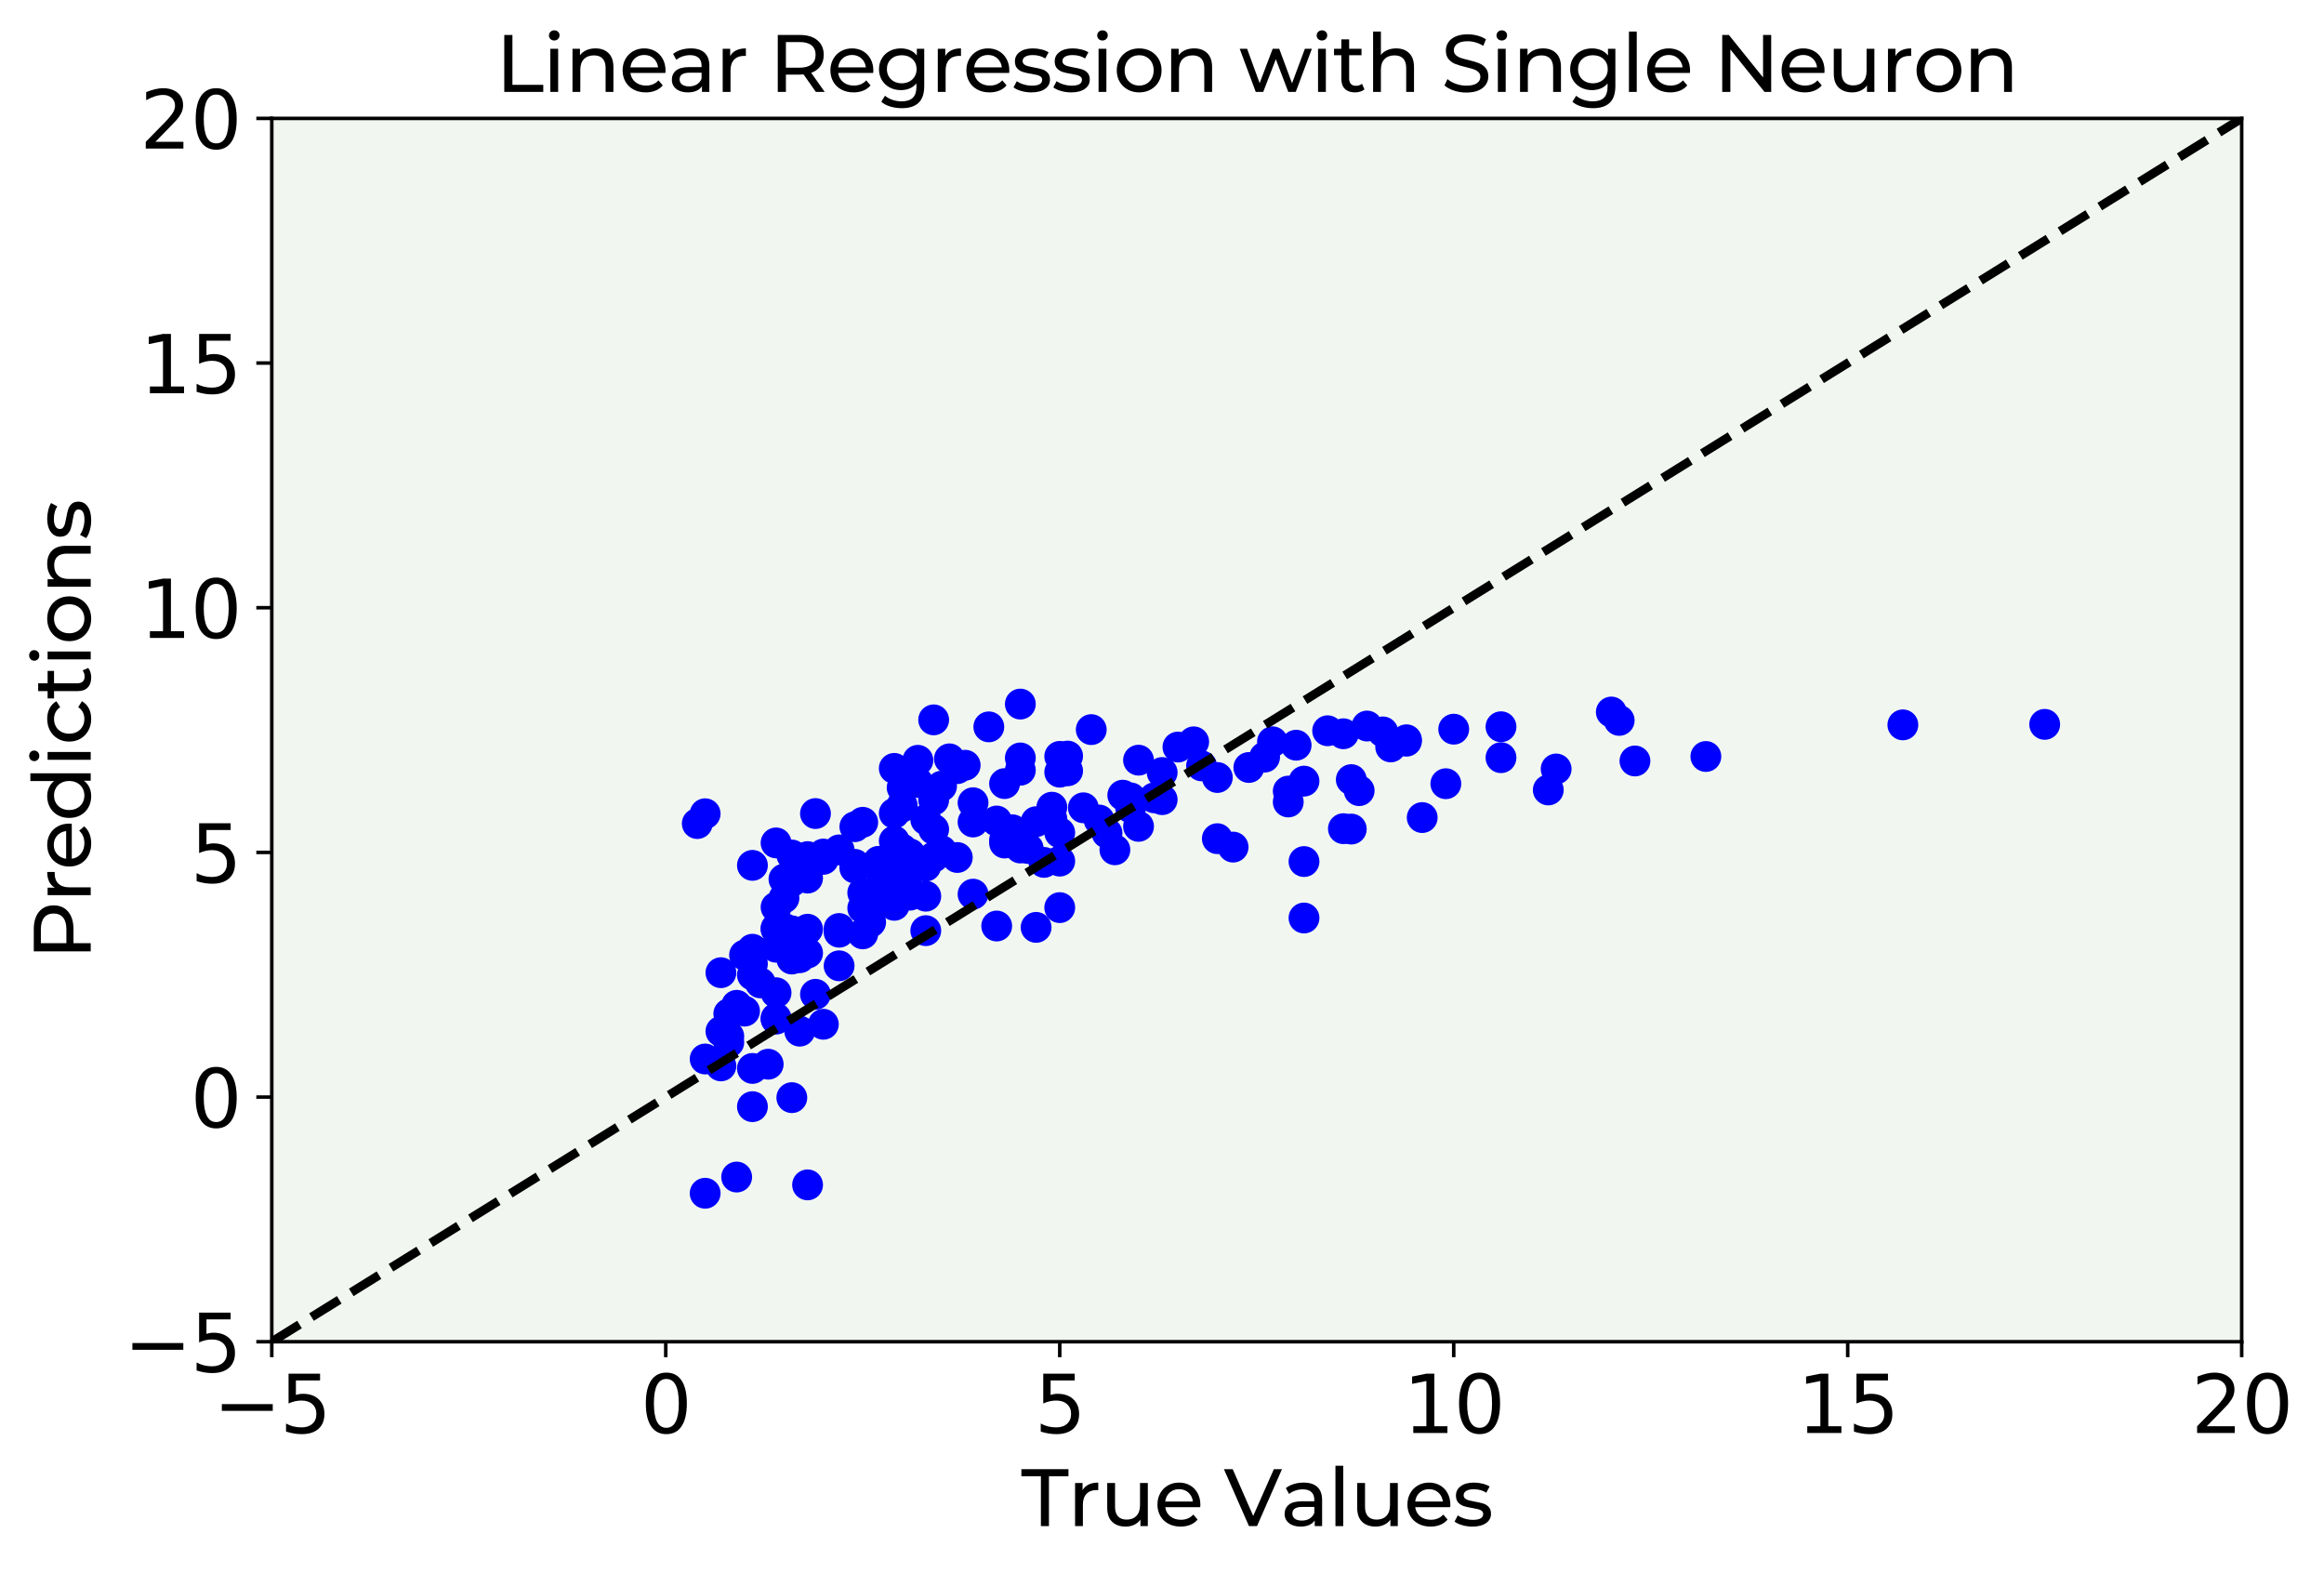 <?xml version="1.0" encoding="utf-8" standalone="no"?>
<!DOCTYPE svg PUBLIC "-//W3C//DTD SVG 1.1//EN"
  "http://www.w3.org/Graphics/SVG/1.1/DTD/svg11.dtd">
<svg xmlns:xlink="http://www.w3.org/1999/xlink" width="526.638pt" height="356.497pt" viewBox="0 0 526.638 356.497" xmlns="http://www.w3.org/2000/svg" version="1.1">
 <defs>
  <style type="text/css">*{stroke-linejoin: round; stroke-linecap: butt}</style>
 </defs>
 <g id="figure_1">
  <g id="patch_1">
   <path d="M 0 356.497 
L 526.638 356.497 
L 526.638 0 
L 0 0 
z
" style="fill: #ffffff"/>
  </g>
  <g id="axes_1">
   <g id="patch_2">
    <path d="M 61.586 304.027 
L 507.986 304.027 
L 507.986 26.827 
L 61.586 26.827 
z
" style="fill: #f1f7f0"/>
   </g>
   <g id="PathCollection_1">
    <defs>
     <path id="md87b4b46bd" d="M 0 3 
C 0.796 3 1.559 2.684 2.121 2.121 
C 2.684 1.559 3 0.796 3 0 
C 3 -0.796 2.684 -1.559 2.121 -2.121 
C 1.559 -2.684 0.796 -3 0 -3 
C -0.796 -3 -1.559 -2.684 -2.121 -2.121 
C -2.684 -1.559 -3 -0.796 -3 0 
C -3 0.796 -2.684 1.559 -2.121 2.121 
C -1.559 2.684 -0.796 3 0 3 
z
" style="stroke: #0000ff"/>
    </defs>
    <g clip-path="url(#p04b5bde16c)">
     <use xlink:href="#md87b4b46bd" x="190.149" y="218.844" style="fill: #0000ff; stroke: #0000ff"/>
     <use xlink:href="#md87b4b46bd" x="168.722" y="229.112" style="fill: #0000ff; stroke: #0000ff"/>
     <use xlink:href="#md87b4b46bd" x="174.078" y="241.138" style="fill: #0000ff; stroke: #0000ff"/>
     <use xlink:href="#md87b4b46bd" x="175.864" y="230.701" style="fill: #0000ff; stroke: #0000ff"/>
     <use xlink:href="#md87b4b46bd" x="295.499" y="208.011" style="fill: #0000ff; stroke: #0000ff"/>
     <use xlink:href="#md87b4b46bd" x="179.435" y="217.314" style="fill: #0000ff; stroke: #0000ff"/>
     <use xlink:href="#md87b4b46bd" x="225.861" y="209.826" style="fill: #0000ff; stroke: #0000ff"/>
     <use xlink:href="#md87b4b46bd" x="183.006" y="268.48" style="fill: #0000ff; stroke: #0000ff"/>
     <use xlink:href="#md87b4b46bd" x="202.648" y="204.834" style="fill: #0000ff; stroke: #0000ff"/>
     <use xlink:href="#md87b4b46bd" x="181.221" y="233.65" style="fill: #0000ff; stroke: #0000ff"/>
     <use xlink:href="#md87b4b46bd" x="175.864" y="230.928" style="fill: #0000ff; stroke: #0000ff"/>
     <use xlink:href="#md87b4b46bd" x="183.006" y="215.952" style="fill: #0000ff; stroke: #0000ff"/>
     <use xlink:href="#md87b4b46bd" x="190.149" y="210.391" style="fill: #0000ff; stroke: #0000ff"/>
     <use xlink:href="#md87b4b46bd" x="199.077" y="196.232" style="fill: #0000ff; stroke: #0000ff"/>
     <use xlink:href="#md87b4b46bd" x="202.648" y="190.56" style="fill: #0000ff; stroke: #0000ff"/>
     <use xlink:href="#md87b4b46bd" x="240.146" y="174.971" style="fill: #0000ff; stroke: #0000ff"/>
     <use xlink:href="#md87b4b46bd" x="258.002" y="172.248" style="fill: #0000ff; stroke: #0000ff"/>
     <use xlink:href="#md87b4b46bd" x="270.501" y="168.093" style="fill: #0000ff; stroke: #0000ff"/>
     <use xlink:href="#md87b4b46bd" x="234.789" y="210.137" style="fill: #0000ff; stroke: #0000ff"/>
     <use xlink:href="#md87b4b46bd" x="288.357" y="168.081" style="fill: #0000ff; stroke: #0000ff"/>
     <use xlink:href="#md87b4b46bd" x="175.864" y="190.998" style="fill: #0000ff; stroke: #0000ff"/>
     <use xlink:href="#md87b4b46bd" x="318.712" y="167.628" style="fill: #0000ff; stroke: #0000ff"/>
     <use xlink:href="#md87b4b46bd" x="165.15" y="229.709" style="fill: #0000ff; stroke: #0000ff"/>
     <use xlink:href="#md87b4b46bd" x="240.146" y="205.657" style="fill: #0000ff; stroke: #0000ff"/>
     <use xlink:href="#md87b4b46bd" x="181.221" y="212.237" style="fill: #0000ff; stroke: #0000ff"/>
     <use xlink:href="#md87b4b46bd" x="295.499" y="195.22" style="fill: #0000ff; stroke: #0000ff"/>
     <use xlink:href="#md87b4b46bd" x="625.835" y="161.736" style="fill: #0000ff; stroke: #0000ff"/>
     <use xlink:href="#md87b4b46bd" x="177.65" y="203.485" style="fill: #0000ff; stroke: #0000ff"/>
     <use xlink:href="#md87b4b46bd" x="215.147" y="171.946" style="fill: #0000ff; stroke: #0000ff"/>
     <use xlink:href="#md87b4b46bd" x="211.576" y="187.922" style="fill: #0000ff; stroke: #0000ff"/>
     <use xlink:href="#md87b4b46bd" x="199.077" y="204.695" style="fill: #0000ff; stroke: #0000ff"/>
     <use xlink:href="#md87b4b46bd" x="202.648" y="205.137" style="fill: #0000ff; stroke: #0000ff"/>
     <use xlink:href="#md87b4b46bd" x="195.506" y="211.604" style="fill: #0000ff; stroke: #0000ff"/>
     <use xlink:href="#md87b4b46bd" x="229.432" y="189.362" style="fill: #0000ff; stroke: #0000ff"/>
     <use xlink:href="#md87b4b46bd" x="263.358" y="181.194" style="fill: #0000ff; stroke: #0000ff"/>
     <use xlink:href="#md87b4b46bd" x="306.213" y="176.656" style="fill: #0000ff; stroke: #0000ff"/>
     <use xlink:href="#md87b4b46bd" x="307.998" y="179.152" style="fill: #0000ff; stroke: #0000ff"/>
     <use xlink:href="#md87b4b46bd" x="179.435" y="210.917" style="fill: #0000ff; stroke: #0000ff"/>
     <use xlink:href="#md87b4b46bd" x="209.79" y="185.732" style="fill: #0000ff; stroke: #0000ff"/>
     <use xlink:href="#md87b4b46bd" x="229.432" y="190.95" style="fill: #0000ff; stroke: #0000ff"/>
     <use xlink:href="#md87b4b46bd" x="240.146" y="188.681" style="fill: #0000ff; stroke: #0000ff"/>
     <use xlink:href="#md87b4b46bd" x="170.507" y="218.405" style="fill: #0000ff; stroke: #0000ff"/>
     <use xlink:href="#md87b4b46bd" x="234.789" y="186.185" style="fill: #0000ff; stroke: #0000ff"/>
     <use xlink:href="#md87b4b46bd" x="159.794" y="239.961" style="fill: #0000ff; stroke: #0000ff"/>
     <use xlink:href="#md87b4b46bd" x="272.286" y="173.537" style="fill: #0000ff; stroke: #0000ff"/>
     <use xlink:href="#md87b4b46bd" x="216.933" y="194.299" style="fill: #0000ff; stroke: #0000ff"/>
     <use xlink:href="#md87b4b46bd" x="208.005" y="172.277" style="fill: #0000ff; stroke: #0000ff"/>
     <use xlink:href="#md87b4b46bd" x="208.005" y="177.312" style="fill: #0000ff; stroke: #0000ff"/>
     <use xlink:href="#md87b4b46bd" x="322.283" y="185.253" style="fill: #0000ff; stroke: #0000ff"/>
     <use xlink:href="#md87b4b46bd" x="263.358" y="175.043" style="fill: #0000ff; stroke: #0000ff"/>
     <use xlink:href="#md87b4b46bd" x="386.565" y="171.412" style="fill: #0000ff; stroke: #0000ff"/>
     <use xlink:href="#md87b4b46bd" x="190.149" y="211.233" style="fill: #0000ff; stroke: #0000ff"/>
     <use xlink:href="#md87b4b46bd" x="250.859" y="188.77" style="fill: #0000ff; stroke: #0000ff"/>
     <use xlink:href="#md87b4b46bd" x="286.571" y="171.559" style="fill: #0000ff; stroke: #0000ff"/>
     <use xlink:href="#md87b4b46bd" x="238.36" y="182.904" style="fill: #0000ff; stroke: #0000ff"/>
     <use xlink:href="#md87b4b46bd" x="213.362" y="178.139" style="fill: #0000ff; stroke: #0000ff"/>
     <use xlink:href="#md87b4b46bd" x="291.928" y="181.721" style="fill: #0000ff; stroke: #0000ff"/>
     <use xlink:href="#md87b4b46bd" x="195.506" y="205.772" style="fill: #0000ff; stroke: #0000ff"/>
     <use xlink:href="#md87b4b46bd" x="350.853" y="178.998" style="fill: #0000ff; stroke: #0000ff"/>
     <use xlink:href="#md87b4b46bd" x="197.291" y="204.411" style="fill: #0000ff; stroke: #0000ff"/>
     <use xlink:href="#md87b4b46bd" x="220.504" y="186.259" style="fill: #0000ff; stroke: #0000ff"/>
     <use xlink:href="#md87b4b46bd" x="186.578" y="193.519" style="fill: #0000ff; stroke: #0000ff"/>
     <use xlink:href="#md87b4b46bd" x="177.65" y="199.192" style="fill: #0000ff; stroke: #0000ff"/>
     <use xlink:href="#md87b4b46bd" x="227.646" y="191.024" style="fill: #0000ff; stroke: #0000ff"/>
     <use xlink:href="#md87b4b46bd" x="209.79" y="210.877" style="fill: #0000ff; stroke: #0000ff"/>
     <use xlink:href="#md87b4b46bd" x="249.074" y="185.805" style="fill: #0000ff; stroke: #0000ff"/>
     <use xlink:href="#md87b4b46bd" x="199.077" y="196.469" style="fill: #0000ff; stroke: #0000ff"/>
     <use xlink:href="#md87b4b46bd" x="193.72" y="196.696" style="fill: #0000ff; stroke: #0000ff"/>
     <use xlink:href="#md87b4b46bd" x="183.006" y="198.965" style="fill: #0000ff; stroke: #0000ff"/>
     <use xlink:href="#md87b4b46bd" x="572.267" y="177.863" style="fill: #0000ff; stroke: #0000ff"/>
     <use xlink:href="#md87b4b46bd" x="225.861" y="186.032" style="fill: #0000ff; stroke: #0000ff"/>
     <use xlink:href="#md87b4b46bd" x="204.434" y="192.385" style="fill: #0000ff; stroke: #0000ff"/>
     <use xlink:href="#md87b4b46bd" x="227.646" y="190.343" style="fill: #0000ff; stroke: #0000ff"/>
     <use xlink:href="#md87b4b46bd" x="165.15" y="234.807" style="fill: #0000ff; stroke: #0000ff"/>
     <use xlink:href="#md87b4b46bd" x="233.003" y="192.263" style="fill: #0000ff; stroke: #0000ff"/>
     <use xlink:href="#md87b4b46bd" x="184.792" y="225.304" style="fill: #0000ff; stroke: #0000ff"/>
     <use xlink:href="#md87b4b46bd" x="183.006" y="210.556" style="fill: #0000ff; stroke: #0000ff"/>
     <use xlink:href="#md87b4b46bd" x="170.507" y="242.095" style="fill: #0000ff; stroke: #0000ff"/>
     <use xlink:href="#md87b4b46bd" x="209.79" y="203.068" style="fill: #0000ff; stroke: #0000ff"/>
     <use xlink:href="#md87b4b46bd" x="240.146" y="171.385" style="fill: #0000ff; stroke: #0000ff"/>
     <use xlink:href="#md87b4b46bd" x="202.648" y="174.108" style="fill: #0000ff; stroke: #0000ff"/>
     <use xlink:href="#md87b4b46bd" x="291.928" y="179.256" style="fill: #0000ff; stroke: #0000ff"/>
     <use xlink:href="#md87b4b46bd" x="352.638" y="174.246" style="fill: #0000ff; stroke: #0000ff"/>
     <use xlink:href="#md87b4b46bd" x="370.494" y="172.43" style="fill: #0000ff; stroke: #0000ff"/>
     <use xlink:href="#md87b4b46bd" x="231.218" y="192.149" style="fill: #0000ff; stroke: #0000ff"/>
     <use xlink:href="#md87b4b46bd" x="175.864" y="224.941" style="fill: #0000ff; stroke: #0000ff"/>
     <use xlink:href="#md87b4b46bd" x="186.578" y="232.089" style="fill: #0000ff; stroke: #0000ff"/>
     <use xlink:href="#md87b4b46bd" x="159.794" y="184.388" style="fill: #0000ff; stroke: #0000ff"/>
     <use xlink:href="#md87b4b46bd" x="463.346" y="164.136" style="fill: #0000ff; stroke: #0000ff"/>
     <use xlink:href="#md87b4b46bd" x="266.93" y="169.277" style="fill: #0000ff; stroke: #0000ff"/>
     <use xlink:href="#md87b4b46bd" x="365.138" y="161.336" style="fill: #0000ff; stroke: #0000ff"/>
     <use xlink:href="#md87b4b46bd" x="241.931" y="171.32" style="fill: #0000ff; stroke: #0000ff"/>
     <use xlink:href="#md87b4b46bd" x="309.784" y="164.513" style="fill: #0000ff; stroke: #0000ff"/>
     <use xlink:href="#md87b4b46bd" x="175.864" y="210.565" style="fill: #0000ff; stroke: #0000ff"/>
     <use xlink:href="#md87b4b46bd" x="159.794" y="270.38" style="fill: #0000ff; stroke: #0000ff"/>
     <use xlink:href="#md87b4b46bd" x="220.504" y="181.894" style="fill: #0000ff; stroke: #0000ff"/>
     <use xlink:href="#md87b4b46bd" x="327.64" y="177.583" style="fill: #0000ff; stroke: #0000ff"/>
     <use xlink:href="#md87b4b46bd" x="229.432" y="188.02" style="fill: #0000ff; stroke: #0000ff"/>
     <use xlink:href="#md87b4b46bd" x="170.507" y="250.758" style="fill: #0000ff; stroke: #0000ff"/>
     <use xlink:href="#md87b4b46bd" x="179.435" y="248.716" style="fill: #0000ff; stroke: #0000ff"/>
     <use xlink:href="#md87b4b46bd" x="340.139" y="171.683" style="fill: #0000ff; stroke: #0000ff"/>
     <use xlink:href="#md87b4b46bd" x="252.645" y="192.556" style="fill: #0000ff; stroke: #0000ff"/>
     <use xlink:href="#md87b4b46bd" x="229.432" y="188.363" style="fill: #0000ff; stroke: #0000ff"/>
     <use xlink:href="#md87b4b46bd" x="193.72" y="195.85" style="fill: #0000ff; stroke: #0000ff"/>
     <use xlink:href="#md87b4b46bd" x="204.434" y="182.861" style="fill: #0000ff; stroke: #0000ff"/>
     <use xlink:href="#md87b4b46bd" x="231.218" y="171.743" style="fill: #0000ff; stroke: #0000ff"/>
     <use xlink:href="#md87b4b46bd" x="315.141" y="169.247" style="fill: #0000ff; stroke: #0000ff"/>
     <use xlink:href="#md87b4b46bd" x="579.41" y="163.12" style="fill: #0000ff; stroke: #0000ff"/>
     <use xlink:href="#md87b4b46bd" x="313.355" y="165.843" style="fill: #0000ff; stroke: #0000ff"/>
     <use xlink:href="#md87b4b46bd" x="366.923" y="163.235" style="fill: #0000ff; stroke: #0000ff"/>
     <use xlink:href="#md87b4b46bd" x="431.205" y="164.249" style="fill: #0000ff; stroke: #0000ff"/>
     <use xlink:href="#md87b4b46bd" x="247.288" y="165.324" style="fill: #0000ff; stroke: #0000ff"/>
     <use xlink:href="#md87b4b46bd" x="179.435" y="199.747" style="fill: #0000ff; stroke: #0000ff"/>
     <use xlink:href="#md87b4b46bd" x="179.435" y="193.735" style="fill: #0000ff; stroke: #0000ff"/>
     <use xlink:href="#md87b4b46bd" x="329.426" y="165.225" style="fill: #0000ff; stroke: #0000ff"/>
     <use xlink:href="#md87b4b46bd" x="231.218" y="174.528" style="fill: #0000ff; stroke: #0000ff"/>
     <use xlink:href="#md87b4b46bd" x="293.714" y="168.855" style="fill: #0000ff; stroke: #0000ff"/>
     <use xlink:href="#md87b4b46bd" x="170.507" y="196.083" style="fill: #0000ff; stroke: #0000ff"/>
     <use xlink:href="#md87b4b46bd" x="186.578" y="194.722" style="fill: #0000ff; stroke: #0000ff"/>
     <use xlink:href="#md87b4b46bd" x="170.507" y="220.929" style="fill: #0000ff; stroke: #0000ff"/>
     <use xlink:href="#md87b4b46bd" x="202.648" y="184.285" style="fill: #0000ff; stroke: #0000ff"/>
     <use xlink:href="#md87b4b46bd" x="218.718" y="173.393" style="fill: #0000ff; stroke: #0000ff"/>
     <use xlink:href="#md87b4b46bd" x="195.506" y="186.327" style="fill: #0000ff; stroke: #0000ff"/>
     <use xlink:href="#md87b4b46bd" x="318.712" y="167.948" style="fill: #0000ff; stroke: #0000ff"/>
     <use xlink:href="#md87b4b46bd" x="254.43" y="180.177" style="fill: #0000ff; stroke: #0000ff"/>
     <use xlink:href="#md87b4b46bd" x="200.862" y="198.801" style="fill: #0000ff; stroke: #0000ff"/>
     <use xlink:href="#md87b4b46bd" x="211.576" y="181.29" style="fill: #0000ff; stroke: #0000ff"/>
     <use xlink:href="#md87b4b46bd" x="275.858" y="190.039" style="fill: #0000ff; stroke: #0000ff"/>
     <use xlink:href="#md87b4b46bd" x="172.293" y="222.712" style="fill: #0000ff; stroke: #0000ff"/>
     <use xlink:href="#md87b4b46bd" x="213.362" y="192.761" style="fill: #0000ff; stroke: #0000ff"/>
     <use xlink:href="#md87b4b46bd" x="304.427" y="187.77" style="fill: #0000ff; stroke: #0000ff"/>
     <use xlink:href="#md87b4b46bd" x="195.506" y="202.291" style="fill: #0000ff; stroke: #0000ff"/>
     <use xlink:href="#md87b4b46bd" x="193.72" y="187.323" style="fill: #0000ff; stroke: #0000ff"/>
     <use xlink:href="#md87b4b46bd" x="204.434" y="182.444" style="fill: #0000ff; stroke: #0000ff"/>
     <use xlink:href="#md87b4b46bd" x="295.499" y="176.999" style="fill: #0000ff; stroke: #0000ff"/>
     <use xlink:href="#md87b4b46bd" x="199.077" y="195.168" style="fill: #0000ff; stroke: #0000ff"/>
     <use xlink:href="#md87b4b46bd" x="227.646" y="177.554" style="fill: #0000ff; stroke: #0000ff"/>
     <use xlink:href="#md87b4b46bd" x="165.15" y="236.188" style="fill: #0000ff; stroke: #0000ff"/>
     <use xlink:href="#md87b4b46bd" x="220.504" y="202.607" style="fill: #0000ff; stroke: #0000ff"/>
     <use xlink:href="#md87b4b46bd" x="158.008" y="186.611" style="fill: #0000ff; stroke: #0000ff"/>
     <use xlink:href="#md87b4b46bd" x="179.435" y="212.251" style="fill: #0000ff; stroke: #0000ff"/>
     <use xlink:href="#md87b4b46bd" x="175.864" y="210.322" style="fill: #0000ff; stroke: #0000ff"/>
     <use xlink:href="#md87b4b46bd" x="306.213" y="187.859" style="fill: #0000ff; stroke: #0000ff"/>
     <use xlink:href="#md87b4b46bd" x="166.936" y="266.707" style="fill: #0000ff; stroke: #0000ff"/>
     <use xlink:href="#md87b4b46bd" x="181.221" y="217.016" style="fill: #0000ff; stroke: #0000ff"/>
     <use xlink:href="#md87b4b46bd" x="211.576" y="194.212" style="fill: #0000ff; stroke: #0000ff"/>
     <use xlink:href="#md87b4b46bd" x="206.219" y="202.834" style="fill: #0000ff; stroke: #0000ff"/>
     <use xlink:href="#md87b4b46bd" x="279.429" y="191.943" style="fill: #0000ff; stroke: #0000ff"/>
     <use xlink:href="#md87b4b46bd" x="175.864" y="214.633" style="fill: #0000ff; stroke: #0000ff"/>
     <use xlink:href="#md87b4b46bd" x="240.146" y="195.12" style="fill: #0000ff; stroke: #0000ff"/>
     <use xlink:href="#md87b4b46bd" x="170.507" y="215.087" style="fill: #0000ff; stroke: #0000ff"/>
     <use xlink:href="#md87b4b46bd" x="177.65" y="210.322" style="fill: #0000ff; stroke: #0000ff"/>
     <use xlink:href="#md87b4b46bd" x="175.864" y="205.557" style="fill: #0000ff; stroke: #0000ff"/>
     <use xlink:href="#md87b4b46bd" x="209.79" y="195.347" style="fill: #0000ff; stroke: #0000ff"/>
     <use xlink:href="#md87b4b46bd" x="206.219" y="197.389" style="fill: #0000ff; stroke: #0000ff"/>
     <use xlink:href="#md87b4b46bd" x="209.79" y="196.254" style="fill: #0000ff; stroke: #0000ff"/>
     <use xlink:href="#md87b4b46bd" x="163.365" y="241.521" style="fill: #0000ff; stroke: #0000ff"/>
     <use xlink:href="#md87b4b46bd" x="199.077" y="196.708" style="fill: #0000ff; stroke: #0000ff"/>
     <use xlink:href="#md87b4b46bd" x="163.365" y="233.693" style="fill: #0000ff; stroke: #0000ff"/>
     <use xlink:href="#md87b4b46bd" x="204.434" y="197.616" style="fill: #0000ff; stroke: #0000ff"/>
     <use xlink:href="#md87b4b46bd" x="166.936" y="227.793" style="fill: #0000ff; stroke: #0000ff"/>
     <use xlink:href="#md87b4b46bd" x="275.858" y="176.176" style="fill: #0000ff; stroke: #0000ff"/>
     <use xlink:href="#md87b4b46bd" x="197.291" y="208.964" style="fill: #0000ff; stroke: #0000ff"/>
     <use xlink:href="#md87b4b46bd" x="183.006" y="194.101" style="fill: #0000ff; stroke: #0000ff"/>
     <use xlink:href="#md87b4b46bd" x="283" y="173.907" style="fill: #0000ff; stroke: #0000ff"/>
     <use xlink:href="#md87b4b46bd" x="184.792" y="184.345" style="fill: #0000ff; stroke: #0000ff"/>
     <use xlink:href="#md87b4b46bd" x="300.856" y="165.584" style="fill: #0000ff; stroke: #0000ff"/>
     <use xlink:href="#md87b4b46bd" x="241.931" y="174.66" style="fill: #0000ff; stroke: #0000ff"/>
     <use xlink:href="#md87b4b46bd" x="304.427" y="166.265" style="fill: #0000ff; stroke: #0000ff"/>
     <use xlink:href="#md87b4b46bd" x="340.139" y="164.676" style="fill: #0000ff; stroke: #0000ff"/>
     <use xlink:href="#md87b4b46bd" x="231.218" y="159.537" style="fill: #0000ff; stroke: #0000ff"/>
     <use xlink:href="#md87b4b46bd" x="204.434" y="178.471" style="fill: #0000ff; stroke: #0000ff"/>
     <use xlink:href="#md87b4b46bd" x="258.002" y="187.244" style="fill: #0000ff; stroke: #0000ff"/>
     <use xlink:href="#md87b4b46bd" x="256.216" y="180.795" style="fill: #0000ff; stroke: #0000ff"/>
     <use xlink:href="#md87b4b46bd" x="236.574" y="195.41" style="fill: #0000ff; stroke: #0000ff"/>
     <use xlink:href="#md87b4b46bd" x="190.149" y="192.58" style="fill: #0000ff; stroke: #0000ff"/>
     <use xlink:href="#md87b4b46bd" x="261.573" y="180.781" style="fill: #0000ff; stroke: #0000ff"/>
     <use xlink:href="#md87b4b46bd" x="168.722" y="216.404" style="fill: #0000ff; stroke: #0000ff"/>
     <use xlink:href="#md87b4b46bd" x="256.216" y="183.05" style="fill: #0000ff; stroke: #0000ff"/>
     <use xlink:href="#md87b4b46bd" x="238.36" y="185.546" style="fill: #0000ff; stroke: #0000ff"/>
     <use xlink:href="#md87b4b46bd" x="211.576" y="163.113" style="fill: #0000ff; stroke: #0000ff"/>
     <use xlink:href="#md87b4b46bd" x="224.075" y="164.701" style="fill: #0000ff; stroke: #0000ff"/>
     <use xlink:href="#md87b4b46bd" x="163.365" y="220.405" style="fill: #0000ff; stroke: #0000ff"/>
     <use xlink:href="#md87b4b46bd" x="245.502" y="183.041" style="fill: #0000ff; stroke: #0000ff"/>
     <use xlink:href="#md87b4b46bd" x="206.219" y="193.478" style="fill: #0000ff; stroke: #0000ff"/>
     <use xlink:href="#md87b4b46bd" x="216.933" y="174.169" style="fill: #0000ff; stroke: #0000ff"/>
    </g>
   </g>
   <g id="matplotlib.axis_1">
    <g id="xtick_1">
     <g id="line2d_1">
      <defs>
       <path id="md2e43a5ab5" d="M 0 0 
L 0 3.5 
" style="stroke: #000000; stroke-width: 0.8"/>
      </defs>
      <g>
       <use xlink:href="#md2e43a5ab5" x="61.586" y="304.027" style="stroke: #000000; stroke-width: 0.8"/>
      </g>
     </g>
     <g id="text_1">
      <!-- −5 -->
      <g transform="translate(48.318 324.704)scale(0.18 -0.18)">
       <defs>
        <path id="DejaVuSans-2212" d="M 678 2272 
L 4684 2272 
L 4684 1741 
L 678 1741 
L 678 2272 
z
" transform="scale(0.016)"/>
        <path id="DejaVuSans-35" d="M 691 4666 
L 3169 4666 
L 3169 4134 
L 1269 4134 
L 1269 2991 
Q 1406 3038 1543 3061 
Q 1681 3084 1819 3084 
Q 2600 3084 3056 2656 
Q 3513 2228 3513 1497 
Q 3513 744 3044 326 
Q 2575 -91 1722 -91 
Q 1428 -91 1123 -41 
Q 819 9 494 109 
L 494 744 
Q 775 591 1075 516 
Q 1375 441 1709 441 
Q 2250 441 2565 725 
Q 2881 1009 2881 1497 
Q 2881 1984 2565 2268 
Q 2250 2553 1709 2553 
Q 1456 2553 1204 2497 
Q 953 2441 691 2322 
L 691 4666 
z
" transform="scale(0.016)"/>
       </defs>
       <use xlink:href="#DejaVuSans-2212"/>
       <use xlink:href="#DejaVuSans-35" x="83.789"/>
      </g>
     </g>
    </g>
    <g id="xtick_2">
     <g id="line2d_2">
      <g>
       <use xlink:href="#md2e43a5ab5" x="150.866" y="304.027" style="stroke: #000000; stroke-width: 0.8"/>
      </g>
     </g>
     <g id="text_2">
      <!-- 0 -->
      <g transform="translate(145.139 324.704)scale(0.18 -0.18)">
       <defs>
        <path id="DejaVuSans-30" d="M 2034 4250 
Q 1547 4250 1301 3770 
Q 1056 3291 1056 2328 
Q 1056 1369 1301 889 
Q 1547 409 2034 409 
Q 2525 409 2770 889 
Q 3016 1369 3016 2328 
Q 3016 3291 2770 3770 
Q 2525 4250 2034 4250 
z
M 2034 4750 
Q 2819 4750 3233 4129 
Q 3647 3509 3647 2328 
Q 3647 1150 3233 529 
Q 2819 -91 2034 -91 
Q 1250 -91 836 529 
Q 422 1150 422 2328 
Q 422 3509 836 4129 
Q 1250 4750 2034 4750 
z
" transform="scale(0.016)"/>
       </defs>
       <use xlink:href="#DejaVuSans-30"/>
      </g>
     </g>
    </g>
    <g id="xtick_3">
     <g id="line2d_3">
      <g>
       <use xlink:href="#md2e43a5ab5" x="240.146" y="304.027" style="stroke: #000000; stroke-width: 0.8"/>
      </g>
     </g>
     <g id="text_3">
      <!-- 5 -->
      <g transform="translate(234.419 324.704)scale(0.18 -0.18)">
       <use xlink:href="#DejaVuSans-35"/>
      </g>
     </g>
    </g>
    <g id="xtick_4">
     <g id="line2d_4">
      <g>
       <use xlink:href="#md2e43a5ab5" x="329.426" y="304.027" style="stroke: #000000; stroke-width: 0.8"/>
      </g>
     </g>
     <g id="text_4">
      <!-- 10 -->
      <g transform="translate(317.973 324.704)scale(0.18 -0.18)">
       <defs>
        <path id="DejaVuSans-31" d="M 794 531 
L 1825 531 
L 1825 4091 
L 703 3866 
L 703 4441 
L 1819 4666 
L 2450 4666 
L 2450 531 
L 3481 531 
L 3481 0 
L 794 0 
L 794 531 
z
" transform="scale(0.016)"/>
       </defs>
       <use xlink:href="#DejaVuSans-31"/>
       <use xlink:href="#DejaVuSans-30" x="63.623"/>
      </g>
     </g>
    </g>
    <g id="xtick_5">
     <g id="line2d_5">
      <g>
       <use xlink:href="#md2e43a5ab5" x="418.706" y="304.027" style="stroke: #000000; stroke-width: 0.8"/>
      </g>
     </g>
     <g id="text_5">
      <!-- 15 -->
      <g transform="translate(407.253 324.704)scale(0.18 -0.18)">
       <use xlink:href="#DejaVuSans-31"/>
       <use xlink:href="#DejaVuSans-35" x="63.623"/>
      </g>
     </g>
    </g>
    <g id="xtick_6">
     <g id="line2d_6">
      <g>
       <use xlink:href="#md2e43a5ab5" x="507.986" y="304.027" style="stroke: #000000; stroke-width: 0.8"/>
      </g>
     </g>
     <g id="text_6">
      <!-- 20 -->
      <g transform="translate(496.533 324.704)scale(0.18 -0.18)">
       <defs>
        <path id="DejaVuSans-32" d="M 1228 531 
L 3431 531 
L 3431 0 
L 469 0 
L 469 531 
Q 828 903 1448 1529 
Q 2069 2156 2228 2338 
Q 2531 2678 2651 2914 
Q 2772 3150 2772 3378 
Q 2772 3750 2511 3984 
Q 2250 4219 1831 4219 
Q 1534 4219 1204 4116 
Q 875 4013 500 3803 
L 500 4441 
Q 881 4594 1212 4672 
Q 1544 4750 1819 4750 
Q 2544 4750 2975 4387 
Q 3406 4025 3406 3419 
Q 3406 3131 3298 2873 
Q 3191 2616 2906 2266 
Q 2828 2175 2409 1742 
Q 1991 1309 1228 531 
z
" transform="scale(0.016)"/>
       </defs>
       <use xlink:href="#DejaVuSans-32"/>
       <use xlink:href="#DejaVuSans-30" x="63.623"/>
      </g>
     </g>
    </g>
    <g id="text_7">
     <!-- True Values -->
     <g transform="translate(231.378 345.804)scale(0.18 -0.18)">
      <defs>
       <path id="Montserrat-Medium-54" d="M 1562 3923 
L 26 3923 
L 26 4480 
L 3731 4480 
L 3731 3923 
L 2195 3923 
L 2195 0 
L 1562 0 
L 1562 3923 
z
" transform="scale(0.016)"/>
       <path id="Montserrat-Medium-72" d="M 1171 2822 
Q 1331 3117 1644 3270 
Q 1958 3424 2406 3424 
L 2406 2829 
Q 2355 2835 2266 2835 
Q 1766 2835 1481 2537 
Q 1197 2240 1197 1690 
L 1197 0 
L 582 0 
L 582 3392 
L 1171 3392 
L 1171 2822 
z
" transform="scale(0.016)"/>
       <path id="Montserrat-Medium-75" d="M 3744 3392 
L 3744 0 
L 3162 0 
L 3162 512 
Q 2976 250 2672 106 
Q 2368 -38 2010 -38 
Q 1331 -38 940 336 
Q 550 710 550 1440 
L 550 3392 
L 1165 3392 
L 1165 1510 
Q 1165 1018 1401 765 
Q 1638 512 2080 512 
Q 2566 512 2848 806 
Q 3130 1101 3130 1638 
L 3130 3392 
L 3744 3392 
z
" transform="scale(0.016)"/>
       <path id="Montserrat-Medium-65" d="M 3648 1677 
Q 3648 1606 3635 1491 
L 883 1491 
Q 941 1043 1277 771 
Q 1613 499 2112 499 
Q 2720 499 3091 909 
L 3430 512 
Q 3200 243 2857 102 
Q 2515 -38 2093 -38 
Q 1555 -38 1139 182 
Q 723 403 496 800 
Q 269 1197 269 1696 
Q 269 2189 489 2585 
Q 710 2982 1097 3203 
Q 1485 3424 1971 3424 
Q 2458 3424 2838 3203 
Q 3219 2982 3433 2585 
Q 3648 2189 3648 1677 
z
M 1971 2906 
Q 1530 2906 1232 2637 
Q 934 2368 883 1933 
L 3059 1933 
Q 3008 2362 2710 2634 
Q 2413 2906 1971 2906 
z
" transform="scale(0.016)"/>
       <path id="Montserrat-Medium-20" transform="scale(0.016)"/>
       <path id="Montserrat-Medium-56" d="M 4563 4480 
L 2598 0 
L 1965 0 
L -6 4480 
L 685 4480 
L 2298 800 
L 3923 4480 
L 4563 4480 
z
" transform="scale(0.016)"/>
       <path id="Montserrat-Medium-61" d="M 1818 3424 
Q 2522 3424 2896 3078 
Q 3270 2733 3270 2048 
L 3270 0 
L 2688 0 
L 2688 448 
Q 2534 211 2249 86 
Q 1965 -38 1574 -38 
Q 1005 -38 662 237 
Q 320 512 320 960 
Q 320 1408 646 1680 
Q 973 1952 1683 1952 
L 2656 1952 
L 2656 2074 
Q 2656 2470 2425 2681 
Q 2195 2893 1747 2893 
Q 1446 2893 1158 2793 
Q 870 2694 672 2528 
L 416 2989 
Q 678 3200 1043 3312 
Q 1408 3424 1818 3424 
z
M 1677 435 
Q 2029 435 2285 592 
Q 2541 749 2656 1037 
L 2656 1510 
L 1709 1510 
Q 928 1510 928 986 
Q 928 730 1126 582 
Q 1325 435 1677 435 
z
" transform="scale(0.016)"/>
       <path id="Montserrat-Medium-6c" d="M 582 4749 
L 1197 4749 
L 1197 0 
L 582 0 
L 582 4749 
z
" transform="scale(0.016)"/>
       <path id="Montserrat-Medium-73" d="M 1555 -38 
Q 1139 -38 755 74 
Q 371 186 154 358 
L 410 845 
Q 634 685 954 589 
Q 1274 493 1600 493 
Q 2406 493 2406 954 
Q 2406 1107 2297 1196 
Q 2189 1286 2025 1328 
Q 1862 1370 1562 1421 
Q 1152 1485 893 1568 
Q 634 1651 448 1849 
Q 262 2048 262 2406 
Q 262 2867 646 3145 
Q 1030 3424 1677 3424 
Q 2016 3424 2355 3341 
Q 2694 3258 2912 3117 
L 2650 2630 
Q 2234 2899 1670 2899 
Q 1280 2899 1075 2771 
Q 870 2643 870 2432 
Q 870 2266 985 2170 
Q 1101 2074 1270 2029 
Q 1440 1984 1747 1926 
Q 2157 1856 2409 1776 
Q 2662 1696 2841 1504 
Q 3021 1312 3021 966 
Q 3021 506 2627 234 
Q 2234 -38 1555 -38 
z
" transform="scale(0.016)"/>
      </defs>
      <use xlink:href="#Montserrat-Medium-54"/>
      <use xlink:href="#Montserrat-Medium-72" x="58.7"/>
      <use xlink:href="#Montserrat-Medium-75" x="99.7"/>
      <use xlink:href="#Montserrat-Medium-65" x="167.4"/>
      <use xlink:href="#Montserrat-Medium-20" x="228.6"/>
      <use xlink:href="#Montserrat-Medium-56" x="255.5"/>
      <use xlink:href="#Montserrat-Medium-61" x="326.7"/>
      <use xlink:href="#Montserrat-Medium-6c" x="386.5"/>
      <use xlink:href="#Montserrat-Medium-75" x="414.4"/>
      <use xlink:href="#Montserrat-Medium-65" x="482.1"/>
      <use xlink:href="#Montserrat-Medium-73" x="543.3"/>
     </g>
    </g>
   </g>
   <g id="matplotlib.axis_2">
    <g id="ytick_1">
     <g id="line2d_7">
      <defs>
       <path id="m15d7f7a2ad" d="M 0 0 
L -3.5 0 
" style="stroke: #000000; stroke-width: 0.8"/>
      </defs>
      <g>
       <use xlink:href="#m15d7f7a2ad" x="61.586" y="304.027" style="stroke: #000000; stroke-width: 0.8"/>
      </g>
     </g>
     <g id="text_8">
      <!-- −5 -->
      <g transform="translate(28.05 310.865)scale(0.18 -0.18)">
       <use xlink:href="#DejaVuSans-2212"/>
       <use xlink:href="#DejaVuSans-35" x="83.789"/>
      </g>
     </g>
    </g>
    <g id="ytick_2">
     <g id="line2d_8">
      <g>
       <use xlink:href="#m15d7f7a2ad" x="61.586" y="248.587" style="stroke: #000000; stroke-width: 0.8"/>
      </g>
     </g>
     <g id="text_9">
      <!-- 0 -->
      <g transform="translate(43.133 255.425)scale(0.18 -0.18)">
       <use xlink:href="#DejaVuSans-30"/>
      </g>
     </g>
    </g>
    <g id="ytick_3">
     <g id="line2d_9">
      <g>
       <use xlink:href="#m15d7f7a2ad" x="61.586" y="193.147" style="stroke: #000000; stroke-width: 0.8"/>
      </g>
     </g>
     <g id="text_10">
      <!-- 5 -->
      <g transform="translate(43.133 199.985)scale(0.18 -0.18)">
       <use xlink:href="#DejaVuSans-35"/>
      </g>
     </g>
    </g>
    <g id="ytick_4">
     <g id="line2d_10">
      <g>
       <use xlink:href="#m15d7f7a2ad" x="61.586" y="137.707" style="stroke: #000000; stroke-width: 0.8"/>
      </g>
     </g>
     <g id="text_11">
      <!-- 10 -->
      <g transform="translate(31.681 144.545)scale(0.18 -0.18)">
       <use xlink:href="#DejaVuSans-31"/>
       <use xlink:href="#DejaVuSans-30" x="63.623"/>
      </g>
     </g>
    </g>
    <g id="ytick_5">
     <g id="line2d_11">
      <g>
       <use xlink:href="#m15d7f7a2ad" x="61.586" y="82.267" style="stroke: #000000; stroke-width: 0.8"/>
      </g>
     </g>
     <g id="text_12">
      <!-- 15 -->
      <g transform="translate(31.681 89.105)scale(0.18 -0.18)">
       <use xlink:href="#DejaVuSans-31"/>
       <use xlink:href="#DejaVuSans-35" x="63.623"/>
      </g>
     </g>
    </g>
    <g id="ytick_6">
     <g id="line2d_12">
      <g>
       <use xlink:href="#m15d7f7a2ad" x="61.586" y="26.827" style="stroke: #000000; stroke-width: 0.8"/>
      </g>
     </g>
     <g id="text_13">
      <!-- 20 -->
      <g transform="translate(31.681 33.665)scale(0.18 -0.18)">
       <use xlink:href="#DejaVuSans-32"/>
       <use xlink:href="#DejaVuSans-30" x="63.623"/>
      </g>
     </g>
    </g>
    <g id="text_14">
     <!-- Predictions -->
     <g transform="translate(20.557 217.501)rotate(-90)scale(0.18 -0.18)">
      <defs>
       <path id="Montserrat-Medium-50" d="M 2419 4480 
Q 3290 4480 3789 4064 
Q 4288 3648 4288 2918 
Q 4288 2189 3789 1773 
Q 3290 1357 2419 1357 
L 1312 1357 
L 1312 0 
L 672 0 
L 672 4480 
L 2419 4480 
z
M 2400 1914 
Q 3008 1914 3328 2173 
Q 3648 2432 3648 2918 
Q 3648 3405 3328 3664 
Q 3008 3923 2400 3923 
L 1312 3923 
L 1312 1914 
L 2400 1914 
z
" transform="scale(0.016)"/>
       <path id="Montserrat-Medium-64" d="M 3782 4749 
L 3782 0 
L 3194 0 
L 3194 538 
Q 2989 256 2675 109 
Q 2362 -38 1984 -38 
Q 1491 -38 1100 179 
Q 710 397 489 790 
Q 269 1184 269 1696 
Q 269 2208 489 2598 
Q 710 2989 1100 3206 
Q 1491 3424 1984 3424 
Q 2349 3424 2656 3286 
Q 2963 3149 3168 2880 
L 3168 4749 
L 3782 4749 
z
M 2035 499 
Q 2355 499 2617 649 
Q 2880 800 3027 1072 
Q 3174 1344 3174 1696 
Q 3174 2048 3027 2320 
Q 2880 2592 2617 2739 
Q 2355 2886 2035 2886 
Q 1709 2886 1449 2739 
Q 1190 2592 1040 2320 
Q 890 2048 890 1696 
Q 890 1344 1040 1072 
Q 1190 800 1449 649 
Q 1709 499 2035 499 
z
" transform="scale(0.016)"/>
       <path id="Montserrat-Medium-69" d="M 582 3392 
L 1197 3392 
L 1197 0 
L 582 0 
L 582 3392 
z
M 890 4045 
Q 710 4045 592 4160 
Q 474 4275 474 4442 
Q 474 4608 592 4726 
Q 710 4845 890 4845 
Q 1069 4845 1187 4733 
Q 1306 4621 1306 4454 
Q 1306 4282 1187 4163 
Q 1069 4045 890 4045 
z
" transform="scale(0.016)"/>
       <path id="Montserrat-Medium-63" d="M 2061 -38 
Q 1542 -38 1136 186 
Q 730 410 499 803 
Q 269 1197 269 1696 
Q 269 2195 499 2588 
Q 730 2982 1136 3203 
Q 1542 3424 2061 3424 
Q 2522 3424 2883 3238 
Q 3245 3053 3443 2701 
L 2976 2400 
Q 2816 2643 2579 2764 
Q 2342 2886 2054 2886 
Q 1722 2886 1456 2739 
Q 1190 2592 1040 2320 
Q 890 2048 890 1696 
Q 890 1338 1040 1066 
Q 1190 794 1456 646 
Q 1722 499 2054 499 
Q 2342 499 2579 620 
Q 2816 742 2976 986 
L 3443 691 
Q 3245 339 2883 150 
Q 2522 -38 2061 -38 
z
" transform="scale(0.016)"/>
       <path id="Montserrat-Medium-74" d="M 2490 198 
Q 2355 83 2156 22 
Q 1958 -38 1747 -38 
Q 1235 -38 953 237 
Q 672 512 672 1024 
L 672 2886 
L 96 2886 
L 96 3392 
L 672 3392 
L 672 4134 
L 1286 4134 
L 1286 3392 
L 2259 3392 
L 2259 2886 
L 1286 2886 
L 1286 1050 
Q 1286 774 1424 627 
Q 1562 480 1818 480 
Q 2099 480 2298 640 
L 2490 198 
z
" transform="scale(0.016)"/>
       <path id="Montserrat-Medium-6f" d="M 2035 -38 
Q 1530 -38 1126 186 
Q 723 410 496 803 
Q 269 1197 269 1696 
Q 269 2195 496 2588 
Q 723 2982 1126 3203 
Q 1530 3424 2035 3424 
Q 2541 3424 2941 3203 
Q 3341 2982 3568 2588 
Q 3795 2195 3795 1696 
Q 3795 1197 3568 803 
Q 3341 410 2941 186 
Q 2541 -38 2035 -38 
z
M 2035 499 
Q 2362 499 2621 649 
Q 2880 800 3027 1072 
Q 3174 1344 3174 1696 
Q 3174 2048 3027 2320 
Q 2880 2592 2621 2739 
Q 2362 2886 2035 2886 
Q 1709 2886 1449 2739 
Q 1190 2592 1040 2320 
Q 890 2048 890 1696 
Q 890 1344 1040 1072 
Q 1190 800 1449 649 
Q 1709 499 2035 499 
z
" transform="scale(0.016)"/>
       <path id="Montserrat-Medium-6e" d="M 2394 3424 
Q 3040 3424 3421 3049 
Q 3802 2675 3802 1952 
L 3802 0 
L 3187 0 
L 3187 1882 
Q 3187 2374 2950 2624 
Q 2714 2874 2272 2874 
Q 1773 2874 1485 2582 
Q 1197 2291 1197 1747 
L 1197 0 
L 582 0 
L 582 3392 
L 1171 3392 
L 1171 2880 
Q 1357 3142 1673 3283 
Q 1990 3424 2394 3424 
z
" transform="scale(0.016)"/>
      </defs>
      <use xlink:href="#Montserrat-Medium-50"/>
      <use xlink:href="#Montserrat-Medium-72" x="72.2"/>
      <use xlink:href="#Montserrat-Medium-65" x="113.2"/>
      <use xlink:href="#Montserrat-Medium-64" x="174.4"/>
      <use xlink:href="#Montserrat-Medium-69" x="242.6"/>
      <use xlink:href="#Montserrat-Medium-63" x="270.5"/>
      <use xlink:href="#Montserrat-Medium-74" x="327.6"/>
      <use xlink:href="#Montserrat-Medium-69" x="369"/>
      <use xlink:href="#Montserrat-Medium-6f" x="396.9"/>
      <use xlink:href="#Montserrat-Medium-6e" x="460.4"/>
      <use xlink:href="#Montserrat-Medium-73" x="528.5"/>
     </g>
    </g>
   </g>
   <g id="line2d_13">
    <path d="M 61.586 304.027 
L 507.986 26.827 
" clip-path="url(#p04b5bde16c)" style="fill: none; stroke-dasharray: 7.4,3.2; stroke-dashoffset: 0; stroke: #000000; stroke-width: 2"/>
   </g>
   <g id="patch_3">
    <path d="M 61.586 304.027 
L 61.586 26.827 
" style="fill: none; stroke: #000000; stroke-width: 0.8; stroke-linejoin: miter; stroke-linecap: square"/>
   </g>
   <g id="patch_4">
    <path d="M 507.986 304.027 
L 507.986 26.827 
" style="fill: none; stroke: #000000; stroke-width: 0.8; stroke-linejoin: miter; stroke-linecap: square"/>
   </g>
   <g id="patch_5">
    <path d="M 61.586 304.027 
L 507.986 304.027 
" style="fill: none; stroke: #000000; stroke-width: 0.8; stroke-linejoin: miter; stroke-linecap: square"/>
   </g>
   <g id="patch_6">
    <path d="M 61.586 26.827 
L 507.986 26.827 
" style="fill: none; stroke: #000000; stroke-width: 0.8; stroke-linejoin: miter; stroke-linecap: square"/>
   </g>
   <g id="text_15">
    <!-- Linear Regression with Single Neuron -->
    <g transform="translate(112.341 20.827)scale(0.18 -0.18)">
     <defs>
      <path id="Montserrat-Medium-4c" d="M 672 4480 
L 1312 4480 
L 1312 557 
L 3738 557 
L 3738 0 
L 672 0 
L 672 4480 
z
" transform="scale(0.016)"/>
      <path id="Montserrat-Medium-52" d="M 3667 0 
L 2701 1376 
Q 2522 1363 2419 1363 
L 1312 1363 
L 1312 0 
L 672 0 
L 672 4480 
L 2419 4480 
Q 3290 4480 3789 4064 
Q 4288 3648 4288 2918 
Q 4288 2400 4032 2035 
Q 3776 1670 3302 1504 
L 4365 0 
L 3667 0 
z
M 2400 1907 
Q 3008 1907 3328 2169 
Q 3648 2432 3648 2918 
Q 3648 3405 3328 3664 
Q 3008 3923 2400 3923 
L 1312 3923 
L 1312 1907 
L 2400 1907 
z
" transform="scale(0.016)"/>
      <path id="Montserrat-Medium-67" d="M 3827 3392 
L 3827 461 
Q 3827 -429 3385 -854 
Q 2944 -1280 2067 -1280 
Q 1587 -1280 1152 -1149 
Q 717 -1018 448 -774 
L 742 -301 
Q 979 -506 1328 -624 
Q 1677 -742 2048 -742 
Q 2643 -742 2928 -460 
Q 3213 -179 3213 397 
L 3213 666 
Q 2995 403 2678 272 
Q 2362 141 1990 141 
Q 1504 141 1110 349 
Q 717 557 493 931 
Q 269 1306 269 1786 
Q 269 2266 493 2640 
Q 717 3014 1110 3219 
Q 1504 3424 1990 3424 
Q 2374 3424 2704 3283 
Q 3034 3142 3245 2867 
L 3245 3392 
L 3827 3392 
z
M 2061 678 
Q 2394 678 2659 819 
Q 2925 960 3075 1213 
Q 3226 1466 3226 1786 
Q 3226 2278 2899 2582 
Q 2573 2886 2061 2886 
Q 1542 2886 1216 2582 
Q 890 2278 890 1786 
Q 890 1466 1040 1213 
Q 1190 960 1456 819 
Q 1722 678 2061 678 
z
" transform="scale(0.016)"/>
      <path id="Montserrat-Medium-77" d="M 5715 3392 
L 4448 0 
L 3859 0 
L 2880 2573 
L 1888 0 
L 1299 0 
L 38 3392 
L 621 3392 
L 1606 691 
L 2630 3392 
L 3149 3392 
L 4154 678 
L 5165 3392 
L 5715 3392 
z
" transform="scale(0.016)"/>
      <path id="Montserrat-Medium-68" d="M 2394 3424 
Q 3040 3424 3421 3049 
Q 3802 2675 3802 1952 
L 3802 0 
L 3187 0 
L 3187 1882 
Q 3187 2374 2950 2624 
Q 2714 2874 2272 2874 
Q 1773 2874 1485 2582 
Q 1197 2291 1197 1747 
L 1197 0 
L 582 0 
L 582 4749 
L 1197 4749 
L 1197 2912 
Q 1389 3155 1699 3289 
Q 2010 3424 2394 3424 
z
" transform="scale(0.016)"/>
      <path id="Montserrat-Medium-53" d="M 1978 -51 
Q 1472 -51 1001 105 
Q 531 262 262 512 
L 499 1011 
Q 755 781 1155 637 
Q 1555 493 1978 493 
Q 2534 493 2809 681 
Q 3085 870 3085 1184 
Q 3085 1414 2934 1558 
Q 2784 1702 2563 1779 
Q 2342 1856 1939 1952 
Q 1434 2074 1123 2195 
Q 813 2317 592 2569 
Q 371 2822 371 3251 
Q 371 3610 560 3898 
Q 749 4186 1133 4358 
Q 1517 4531 2086 4531 
Q 2483 4531 2867 4428 
Q 3251 4326 3526 4134 
L 3315 3622 
Q 3034 3802 2714 3894 
Q 2394 3987 2086 3987 
Q 1542 3987 1270 3788 
Q 998 3590 998 3277 
Q 998 3046 1152 2902 
Q 1306 2758 1533 2678 
Q 1760 2598 2150 2509 
Q 2656 2387 2963 2265 
Q 3270 2144 3491 1894 
Q 3712 1645 3712 1222 
Q 3712 870 3520 579 
Q 3328 288 2937 118 
Q 2547 -51 1978 -51 
z
" transform="scale(0.016)"/>
      <path id="Montserrat-Medium-4e" d="M 4525 4480 
L 4525 0 
L 4000 0 
L 1312 3341 
L 1312 0 
L 672 0 
L 672 4480 
L 1197 4480 
L 3885 1139 
L 3885 4480 
L 4525 4480 
z
" transform="scale(0.016)"/>
     </defs>
     <use xlink:href="#Montserrat-Medium-4c"/>
     <use xlink:href="#Montserrat-Medium-69" x="59.4"/>
     <use xlink:href="#Montserrat-Medium-6e" x="87.3"/>
     <use xlink:href="#Montserrat-Medium-65" x="155.4"/>
     <use xlink:href="#Montserrat-Medium-61" x="216.6"/>
     <use xlink:href="#Montserrat-Medium-72" x="276.4"/>
     <use xlink:href="#Montserrat-Medium-20" x="317.4"/>
     <use xlink:href="#Montserrat-Medium-52" x="344.3"/>
     <use xlink:href="#Montserrat-Medium-65" x="417"/>
     <use xlink:href="#Montserrat-Medium-67" x="478.2"/>
     <use xlink:href="#Montserrat-Medium-72" x="547.2"/>
     <use xlink:href="#Montserrat-Medium-65" x="588.2"/>
     <use xlink:href="#Montserrat-Medium-73" x="649.4"/>
     <use xlink:href="#Montserrat-Medium-73" x="699.5"/>
     <use xlink:href="#Montserrat-Medium-69" x="749.6"/>
     <use xlink:href="#Montserrat-Medium-6f" x="777.5"/>
     <use xlink:href="#Montserrat-Medium-6e" x="841"/>
     <use xlink:href="#Montserrat-Medium-20" x="909.1"/>
     <use xlink:href="#Montserrat-Medium-77" x="936"/>
     <use xlink:href="#Montserrat-Medium-69" x="1025.9"/>
     <use xlink:href="#Montserrat-Medium-74" x="1053.8"/>
     <use xlink:href="#Montserrat-Medium-68" x="1095.2"/>
     <use xlink:href="#Montserrat-Medium-20" x="1163.3"/>
     <use xlink:href="#Montserrat-Medium-53" x="1190.2"/>
     <use xlink:href="#Montserrat-Medium-69" x="1252.3"/>
     <use xlink:href="#Montserrat-Medium-6e" x="1280.2"/>
     <use xlink:href="#Montserrat-Medium-67" x="1348.3"/>
     <use xlink:href="#Montserrat-Medium-6c" x="1417.3"/>
     <use xlink:href="#Montserrat-Medium-65" x="1445.2"/>
     <use xlink:href="#Montserrat-Medium-20" x="1506.4"/>
     <use xlink:href="#Montserrat-Medium-4e" x="1533.3"/>
     <use xlink:href="#Montserrat-Medium-65" x="1614.5"/>
     <use xlink:href="#Montserrat-Medium-75" x="1675.7"/>
     <use xlink:href="#Montserrat-Medium-72" x="1743.4"/>
     <use xlink:href="#Montserrat-Medium-6f" x="1784.4"/>
     <use xlink:href="#Montserrat-Medium-6e" x="1847.9"/>
    </g>
   </g>
  </g>
 </g>
 <defs>
  <clipPath id="p04b5bde16c">
   <rect x="61.586" y="26.827" width="446.4" height="277.2"/>
  </clipPath>
 </defs>
</svg>
